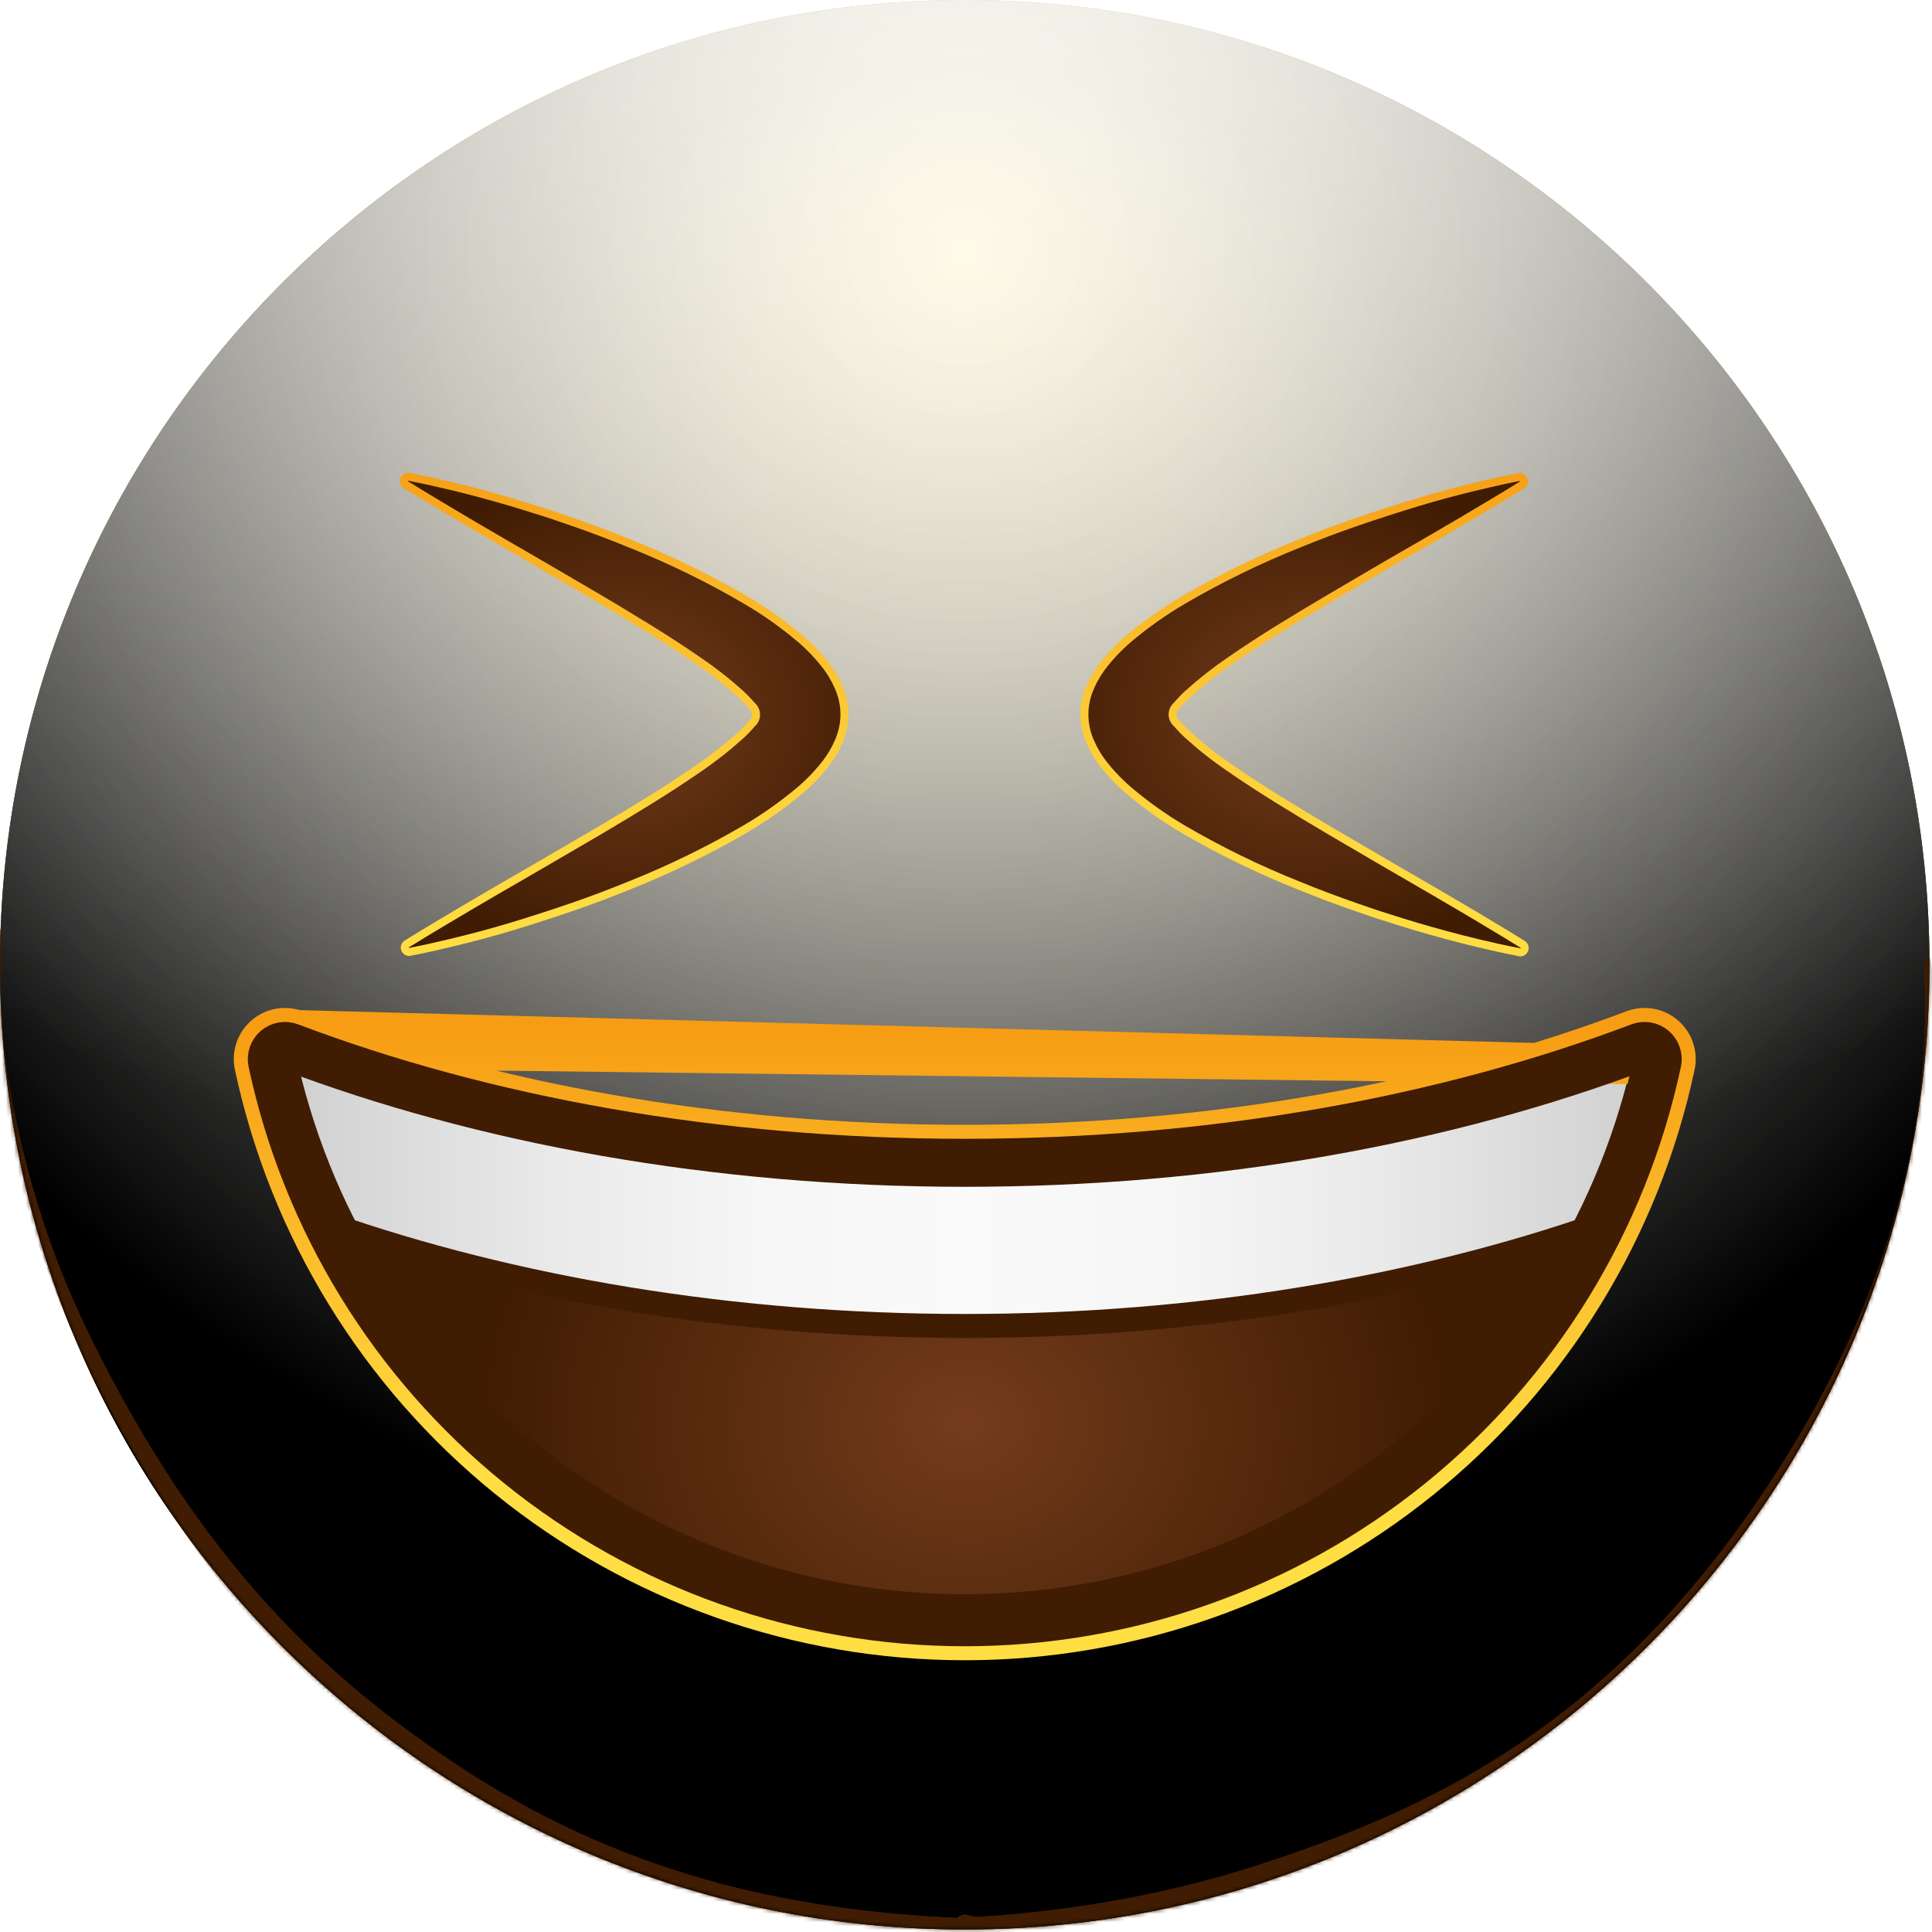 <svg width="483" height="483" viewBox="0 0 483 483" fill="none" xmlns="http://www.w3.org/2000/svg">
<path d="M241.18 482.36C374.38 482.36 482.36 374.38 482.36 241.18C482.36 107.98 374.38 0 241.18 0C107.98 0 0 107.98 0 241.18C0 374.38 107.98 482.36 241.18 482.36Z" fill="url(#paint0_radial_862_12491)"/>
<g style="mix-blend-mode:soft-light">
<path d="M241.18 482.36C374.38 482.36 482.36 374.38 482.36 241.18C482.36 107.98 374.38 0 241.18 0C107.98 0 0 107.98 0 241.18C0 374.38 107.98 482.36 241.18 482.36Z" fill="url(#paint1_radial_862_12491)"/>
</g>
<g style="mix-blend-mode:soft-light">
<path d="M241.18 482.36C374.38 482.36 482.36 374.38 482.36 241.18C482.36 107.98 374.38 0 241.18 0C107.98 0 0 107.98 0 241.18C0 374.38 107.98 482.36 241.18 482.36Z" fill="url(#paint2_radial_862_12491)"/>
</g>
<g style="mix-blend-mode:overlay">
<path d="M241.18 482.36C374.38 482.36 482.36 374.38 482.36 241.18C482.36 107.98 374.38 0 241.18 0C107.98 0 0 107.98 0 241.18C0 374.38 107.98 482.36 241.18 482.36Z" fill="url(#paint3_radial_862_12491)" fill-opacity="0.7"/>
</g>
<mask id="mask0_862_12491" style="mask-type:alpha" maskUnits="userSpaceOnUse" x="0" y="0" width="483" height="483">
<path d="M241.18 482.36C374.38 482.36 482.36 374.38 482.36 241.18C482.36 107.98 374.38 0 241.18 0C107.98 0 0 107.98 0 241.18C0 374.38 107.98 482.36 241.18 482.36Z" fill="white"/>
</mask>
<g mask="url(#mask0_862_12491)">
<g filter="url(#filter0_f_862_12491)">
<path d="M-1.376 234.299C-1.114 230.872 0.014 230.529 0.343 234.009C0.708 237.875 -0.002 245.647 0.169 250.335C0.622 262.748 2.524 273.542 4.486 282.321C10.807 310.613 19.562 328.843 27.727 344.289C54.566 395.061 83.967 420.771 112.648 440.147C154.689 468.55 197.072 477.584 239.49 479.5C240.56 479.549 240.738 486.518 239.686 487.425C237.788 489.062 235.436 487.438 233.494 487.37C227.915 487.174 222.335 486.791 216.756 486.211C200.213 484.492 183.67 480.991 167.162 475.359C122.275 460.044 73.876 433.821 31.609 359.962C28.95 355.316 26.312 350.424 23.712 345.168C21.632 340.964 19.573 336.557 17.549 331.844C10.895 316.342 -4.613 276.659 -1.376 234.299ZM239.52 487.5C238.499 487.532 238.241 481.035 239.214 479.686C240.684 477.647 242.888 479.326 244.439 479.229C250.877 478.827 257.314 478.23 263.75 477.422C281.395 475.206 299.028 471.423 316.621 465.596C360.257 451.146 407.17 429.116 448.305 361.431C450.923 357.124 453.518 352.554 456.079 347.641C463.86 332.713 483.361 293.085 481.107 243.821C480.917 239.669 482.181 237.181 482.747 240.744C483.467 245.28 483.175 254.736 482.977 259.768C482.341 275.884 479.866 289.512 477.257 300.518C468.987 335.399 457.376 355.623 446.744 372.51C412.184 427.397 374.648 449.524 338.155 465.425C305.424 479.686 272.444 486.484 239.52 487.5Z" fill="#401C02"/>
</g>
<g filter="url(#filter1_f_862_12491)">
<path d="M-1.376 234.299C-1.114 230.872 0.014 230.529 0.343 234.009C0.708 237.875 -0.002 245.647 0.169 250.335C0.622 262.748 2.524 273.542 4.486 282.321C10.807 310.613 19.562 328.843 27.727 344.289C54.566 395.061 83.967 420.771 112.648 440.147C154.689 468.55 197.072 477.584 239.49 479.5C240.56 479.549 240.738 486.518 239.686 487.425C237.788 489.062 235.436 487.438 233.494 487.37C227.915 487.174 222.335 486.791 216.756 486.211C200.213 484.492 183.67 480.991 167.162 475.359C122.275 460.044 73.876 433.821 31.609 359.962C28.95 355.316 26.312 350.424 23.712 345.168C21.632 340.964 19.573 336.557 17.549 331.844C10.895 316.342 -4.613 276.659 -1.376 234.299ZM239.52 487.5C238.499 487.532 238.241 481.035 239.214 479.686C240.684 477.647 242.888 479.326 244.439 479.229C250.877 478.827 257.314 478.23 263.75 477.422C281.395 475.206 299.028 471.423 316.621 465.596C360.257 451.146 407.17 429.116 448.305 361.431C450.923 357.124 453.518 352.554 456.079 347.641C463.86 332.713 483.361 293.085 481.107 243.821C480.917 239.669 482.181 237.181 482.747 240.744C483.467 245.28 483.175 254.736 482.977 259.768C482.341 275.884 479.866 289.512 477.257 300.518C468.987 335.399 457.376 355.623 446.744 372.51C412.184 427.397 374.648 449.524 338.155 465.425C305.424 479.686 272.444 486.484 239.52 487.5Z" fill="#401C02"/>
</g>
</g>
<path d="M101.651 236.02C104.491 234.253 107.344 232.52 110.211 230.82C114.611 228.17 119.031 225.6 123.431 223.02L136.621 215.38L149.671 207.76C158.281 202.67 166.801 197.53 174.611 192.12C178.315 189.596 181.843 186.823 185.171 183.82C186.162 182.903 187.097 181.928 187.971 180.9C188.297 180.626 188.56 180.285 188.741 179.9C188.917 179.513 189.009 179.094 189.011 178.67C189.012 178.252 188.924 177.84 188.751 177.46C188.544 177.006 188.232 176.608 187.841 176.3C187.002 175.306 186.1 174.367 185.141 173.49C181.814 170.485 178.282 167.715 174.571 165.2C166.771 159.79 158.241 154.66 149.641 149.56L136.641 141.95L123.451 134.3C119.061 131.72 114.631 129.15 110.231 126.49C107.357 124.783 104.494 123.043 101.641 121.27C101.376 121.148 101.17 120.925 101.068 120.652C100.967 120.378 100.979 120.075 101.101 119.81C101.223 119.544 101.445 119.339 101.719 119.237C101.993 119.136 102.296 119.148 102.561 119.27C105.971 119.92 109.331 120.68 112.681 121.48C117.831 122.71 122.911 124.1 127.971 125.58C130.501 126.33 132.971 127.13 135.511 127.92C138.051 128.71 140.511 129.58 142.991 130.43C147.971 132.15 152.897 134.01 157.771 136.01C167.656 139.956 177.233 144.635 186.421 150.01C191.266 152.845 195.856 156.093 200.141 159.72C202.554 161.794 204.746 164.113 206.681 166.64C206.941 166.98 207.191 167.38 207.451 167.75C207.711 168.12 207.951 168.49 208.191 168.93L208.911 170.19C209.131 170.65 209.361 171.13 209.571 171.6C210.587 173.793 211.114 176.182 211.114 178.6C211.114 181.017 210.587 183.406 209.571 185.6C209.351 186.08 209.131 186.55 208.901 187.02L208.191 188.28C207.941 188.71 207.691 189.08 207.441 189.46C207.191 189.84 206.931 190.22 206.671 190.57C204.741 193.098 202.549 195.414 200.131 197.48C195.844 201.103 191.253 204.351 186.411 207.19C177.219 212.556 167.643 217.236 157.761 221.19C152.871 223.19 147.971 225.05 142.981 226.76C137.991 228.47 132.981 230.1 127.981 231.61C122.981 233.12 117.841 234.49 112.691 235.72C109.361 236.52 106.011 237.28 102.621 237.94C102.374 238.017 102.108 238.005 101.87 237.904C101.632 237.804 101.437 237.622 101.321 237.391C101.204 237.161 101.173 236.896 101.234 236.645C101.294 236.394 101.442 236.172 101.651 236.02Z" fill="url(#paint4_radial_862_12491)"/>
<path d="M380.511 121.229C377.671 122.996 374.817 124.729 371.951 126.429C367.551 129.079 363.121 131.649 358.731 134.229L345.511 141.869L332.511 149.509C323.891 154.599 315.371 159.739 307.571 165.149C303.865 167.676 300.334 170.449 297.001 173.449C296.013 174.366 295.081 175.341 294.211 176.369C293.882 176.643 293.616 176.984 293.431 177.369C293.251 177.754 293.158 178.174 293.161 178.599C293.159 179.015 293.244 179.428 293.411 179.809C293.62 180.261 293.932 180.658 294.321 180.969C295.162 181.961 296.063 182.899 297.021 183.779C300.35 186.782 303.881 189.552 307.591 192.069C315.401 197.479 323.921 202.609 332.531 207.709L345.531 215.319L358.711 222.969C363.111 225.549 367.541 228.119 371.931 230.779C374.811 232.486 377.677 234.226 380.531 235.999C380.796 236.122 381.001 236.346 381.102 236.621C381.202 236.896 381.189 237.199 381.066 237.464C380.942 237.729 380.719 237.935 380.444 238.035C380.169 238.135 379.866 238.122 379.601 237.999C376.201 237.349 372.841 236.589 369.491 235.789C364.341 234.559 359.261 233.169 354.201 231.689C351.671 230.939 349.201 230.139 346.651 229.349C344.101 228.559 341.651 227.689 339.171 226.839C334.191 225.119 329.264 223.259 324.391 221.259C314.506 217.311 304.929 212.632 295.741 207.259C290.91 204.407 286.333 201.145 282.061 197.509C279.651 195.434 277.462 193.115 275.531 190.589C275.271 190.249 275.021 189.849 274.761 189.479C274.491 189.1 274.244 188.706 274.021 188.299L273.301 187.039C273.071 186.579 272.851 186.099 272.641 185.629C271.624 183.436 271.098 181.047 271.098 178.629C271.098 176.211 271.624 173.823 272.641 171.629C272.861 171.149 273.071 170.629 273.301 170.209L274.021 168.949C274.261 168.519 274.511 168.149 274.771 167.769C275.031 167.389 275.281 167.009 275.531 166.659C277.466 164.133 279.661 161.817 282.081 159.749C286.366 156.124 290.956 152.875 295.801 150.039C304.992 144.673 314.569 139.993 324.451 136.039C329.331 134.039 334.241 132.179 339.231 130.469C344.221 128.759 349.231 127.129 354.231 125.619C359.231 124.109 364.391 122.719 369.511 121.509C372.851 120.709 376.201 119.949 379.591 119.289C379.838 119.221 380.101 119.242 380.334 119.349C380.567 119.456 380.755 119.641 380.865 119.873C380.975 120.105 381 120.368 380.935 120.616C380.87 120.864 380.72 121.081 380.511 121.229Z" fill="url(#paint5_radial_862_12491)"/>
<path d="M101.651 236.02C104.491 234.253 107.344 232.52 110.211 230.82C114.611 228.17 119.031 225.6 123.431 223.02L136.621 215.38L149.671 207.76C158.281 202.67 166.801 197.53 174.611 192.12C178.315 189.596 181.843 186.823 185.171 183.82C186.162 182.903 187.097 181.928 187.971 180.9C188.297 180.626 188.56 180.285 188.741 179.9V179.9C188.917 179.513 189.009 179.094 189.011 178.67C189.012 178.252 188.924 177.84 188.751 177.46C188.544 177.006 188.232 176.608 187.841 176.3C187.002 175.306 186.1 174.367 185.141 173.49C181.814 170.485 178.282 167.715 174.571 165.2C166.771 159.79 158.241 154.66 149.641 149.56L136.641 141.95L123.451 134.3C119.061 131.72 114.631 129.15 110.231 126.49C107.357 124.783 104.494 123.043 101.641 121.27C101.376 121.148 101.17 120.925 101.068 120.652C100.967 120.378 100.979 120.075 101.101 119.81C101.223 119.544 101.445 119.339 101.719 119.237C101.993 119.136 102.296 119.148 102.561 119.27C105.971 119.92 109.331 120.68 112.681 121.48C117.831 122.71 122.911 124.1 127.971 125.58C130.501 126.33 132.971 127.13 135.511 127.92C138.051 128.71 140.511 129.58 142.991 130.43C147.971 132.15 152.897 134.01 157.771 136.01C167.656 139.956 177.233 144.635 186.421 150.01C191.266 152.845 195.856 156.093 200.141 159.72C202.554 161.794 204.746 164.113 206.681 166.64C206.941 166.98 207.191 167.38 207.451 167.75C207.711 168.12 207.951 168.49 208.191 168.93L208.911 170.19C209.131 170.65 209.361 171.13 209.571 171.6C210.587 173.793 211.114 176.182 211.114 178.6C211.114 181.017 210.587 183.406 209.571 185.6C209.351 186.08 209.131 186.55 208.901 187.02L208.191 188.28C207.941 188.71 207.691 189.08 207.441 189.46C207.191 189.84 206.931 190.22 206.671 190.57C204.741 193.098 202.549 195.414 200.131 197.48C195.844 201.103 191.253 204.351 186.411 207.19C177.219 212.556 167.643 217.236 157.761 221.19C152.871 223.19 147.971 225.05 142.981 226.76C137.991 228.47 132.981 230.1 127.981 231.61C122.981 233.12 117.841 234.49 112.691 235.72C109.361 236.52 106.011 237.28 102.621 237.94C102.374 238.017 102.108 238.005 101.87 237.904C101.632 237.804 101.437 237.622 101.321 237.391C101.204 237.161 101.173 236.896 101.234 236.645C101.294 236.394 101.442 236.172 101.651 236.02Z" stroke="url(#paint6_linear_862_12491)" stroke-width="2" stroke-miterlimit="10"/>
<path d="M380.511 121.229C377.671 122.996 374.817 124.729 371.951 126.429C367.551 129.079 363.121 131.649 358.731 134.229L345.511 141.869L332.511 149.509C323.891 154.599 315.371 159.739 307.571 165.149C303.865 167.676 300.334 170.449 297.001 173.449C296.013 174.366 295.081 175.341 294.211 176.369C293.882 176.643 293.616 176.984 293.431 177.369V177.369C293.251 177.754 293.158 178.174 293.161 178.599C293.159 179.015 293.244 179.428 293.411 179.809C293.62 180.261 293.932 180.658 294.321 180.969C295.162 181.961 296.063 182.899 297.021 183.779C300.35 186.782 303.881 189.552 307.591 192.069C315.401 197.479 323.921 202.609 332.531 207.709L345.531 215.319L358.711 222.969C363.111 225.549 367.541 228.119 371.931 230.779C374.811 232.486 377.677 234.226 380.531 235.999C380.796 236.122 381.001 236.346 381.102 236.621C381.202 236.896 381.189 237.199 381.066 237.464C380.942 237.729 380.719 237.935 380.444 238.035C380.169 238.135 379.866 238.122 379.601 237.999C376.201 237.349 372.841 236.589 369.491 235.789C364.341 234.559 359.261 233.169 354.201 231.689C351.671 230.939 349.201 230.139 346.651 229.349C344.101 228.559 341.651 227.689 339.171 226.839C334.191 225.119 329.264 223.259 324.391 221.259C314.506 217.311 304.929 212.632 295.741 207.259C290.91 204.407 286.333 201.145 282.061 197.509C279.651 195.434 277.462 193.115 275.531 190.589C275.271 190.249 275.021 189.849 274.761 189.479C274.491 189.1 274.244 188.706 274.021 188.299L273.301 187.039C273.071 186.579 272.851 186.099 272.641 185.629C271.624 183.436 271.098 181.047 271.098 178.629C271.098 176.211 271.624 173.823 272.641 171.629C272.861 171.149 273.071 170.629 273.301 170.209L274.021 168.949C274.261 168.519 274.511 168.149 274.771 167.769C275.031 167.389 275.281 167.009 275.531 166.659C277.466 164.133 279.661 161.817 282.081 159.749C286.366 156.124 290.956 152.875 295.801 150.039C304.992 144.673 314.569 139.993 324.451 136.039C329.331 134.039 334.241 132.179 339.231 130.469C344.221 128.759 349.231 127.129 354.231 125.619C359.231 124.109 364.391 122.719 369.511 121.509C372.851 120.709 376.201 119.949 379.591 119.289C379.838 119.221 380.101 119.242 380.334 119.349C380.567 119.456 380.755 119.641 380.865 119.873C380.975 120.105 381 120.368 380.935 120.616C380.87 120.864 380.72 121.081 380.511 121.229Z" stroke="url(#paint7_linear_862_12491)" stroke-width="2" stroke-miterlimit="10"/>
<path d="M400.45 305.931C385.92 335.803 363.281 360.987 335.119 378.605C306.958 396.224 274.409 405.567 241.19 405.567C207.971 405.567 175.422 396.224 147.26 378.605C119.098 360.987 96.46 335.803 81.93 305.931C128.38 322.151 182.93 331.491 241.19 331.491C299.45 331.491 354 322.151 400.45 305.931Z" fill="url(#paint8_radial_862_12491)"/>
<path d="M415.51 259.551C415.33 260.551 415.14 261.551 414.94 262.601C414.74 263.651 414.58 264.441 414.38 265.351C414.38 265.531 414.31 265.701 414.27 265.871C414.08 266.801 413.87 267.721 413.66 268.641C413.45 269.561 413.26 270.311 413.05 271.141C412.93 271.641 412.81 272.141 412.67 272.641C412.62 272.861 412.56 273.091 412.5 273.311C412.37 273.831 412.23 274.311 412.09 274.861C412.09 275.061 411.99 275.261 411.93 275.461C411.737 276.167 411.537 276.877 411.33 277.591C411.06 278.591 410.77 279.511 410.48 280.471V280.531C410.2 281.431 409.92 282.341 409.62 283.241C408.97 285.241 408.29 287.241 407.62 289.241C407.27 290.241 406.91 291.151 406.55 292.091C406.19 293.031 405.93 293.691 405.61 294.491C405.13 295.691 404.61 296.881 404.13 298.061C403.8 298.841 403.46 299.621 403.13 300.391L403.08 300.491C402.75 301.241 402.41 301.981 402.08 302.721L401.54 303.881C401.21 304.581 400.88 305.281 400.54 305.971C354.09 322.191 299.54 331.531 241.28 331.531C183.02 331.531 128.47 322.191 82.02 305.971C81.68 305.281 81.35 304.581 81.02 303.881L80.48 302.721C80.14 301.981 79.8 301.241 79.48 300.491L79.43 300.391C79.09 299.621 78.75 298.841 78.43 298.061C77.92 296.881 77.43 295.691 76.95 294.491C76.63 293.691 76.32 292.891 76.01 292.091C75.7 291.291 75.29 290.201 74.94 289.241C74.22 287.241 73.54 285.291 72.89 283.241C72.59 282.341 72.31 281.431 72.03 280.531V280.471C71.74 279.471 71.45 278.551 71.18 277.591C70.967 276.884 70.767 276.174 70.58 275.461C70.52 275.261 70.47 275.061 70.42 274.861C70.28 274.351 70.14 273.861 70.01 273.311C69.95 273.091 69.89 272.861 69.84 272.641C69.7 272.141 69.58 271.641 69.46 271.141C69.25 270.311 69.05 269.471 68.85 268.641C68.65 267.811 68.43 266.801 68.24 265.871C68.24 265.701 68.16 265.531 68.13 265.351C67.93 264.441 67.75 263.521 67.57 262.601C67.39 261.681 67.18 260.601 67 259.551C116.54 279.201 176.6 290.711 241.32 290.711C306.04 290.711 365.97 279.201 415.51 259.551Z" fill="url(#paint9_linear_862_12491)"/>
<path d="M400.45 305.931C354 322.151 299.45 331.491 241.19 331.491C182.93 331.491 128.38 322.151 81.93 305.931" stroke="url(#paint10_radial_862_12491)" stroke-width="6" stroke-miterlimit="10"/>
<mask id="mask1_862_12491" style="mask-type:alpha" maskUnits="userSpaceOnUse" x="67" y="260" width="348" height="145">
<path d="M409.969 260.701C410.521 260.491 411.119 260.434 411.701 260.535C412.283 260.636 412.827 260.891 413.276 261.275C413.725 261.658 414.063 262.156 414.253 262.715C414.444 263.274 414.48 263.873 414.359 264.451C405.897 304.101 384.084 339.647 352.566 365.148C321.048 390.65 281.732 404.563 241.189 404.563C200.646 404.563 161.331 390.65 129.813 365.148C98.294 339.647 76.481 304.101 68.019 264.451C67.898 263.873 67.935 263.274 68.125 262.715C68.316 262.156 68.653 261.658 69.102 261.275C69.551 260.891 70.095 260.636 70.677 260.535C71.259 260.434 71.857 260.491 72.409 260.701C120.859 279.041 178.859 289.701 241.189 289.701C303.519 289.701 361.519 279.041 409.969 260.701Z" fill="url(#paint11_linear_862_12491)"/>
</mask>
<g mask="url(#mask1_862_12491)">
<g filter="url(#filter2_f_862_12491)">
<path d="M409.969 260.701C410.521 260.491 411.119 260.434 411.701 260.535C412.283 260.636 412.827 260.891 413.276 261.275C413.725 261.658 414.063 262.156 414.253 262.715C414.444 263.274 414.48 263.873 414.359 264.451C405.897 304.101 384.084 339.647 352.566 365.148C321.047 390.65 281.732 404.563 241.189 404.563C200.646 404.563 161.331 390.65 129.813 365.148C98.294 339.647 76.481 304.101 68.019 264.451C67.898 263.873 67.935 263.274 68.125 262.715C68.316 262.156 68.653 261.658 69.102 261.275C69.551 260.891 70.095 260.636 70.677 260.535C71.259 260.434 71.857 260.491 72.409 260.701C120.859 279.041 178.859 289.701 241.189 289.701C303.519 289.701 361.519 279.041 409.969 260.701Z" stroke="url(#paint12_linear_862_12491)" stroke-width="12" stroke-miterlimit="10"/>
</g>
</g>
<path d="M419.006 266.434L419.005 266.443C410.315 307.157 387.918 343.655 355.554 369.841C323.19 396.027 282.82 410.313 241.189 410.313C199.559 410.313 159.189 396.027 126.825 369.841C94.461 343.655 72.063 307.157 63.374 266.443L63.372 266.434L63.37 266.426C63.074 265.014 63.164 263.547 63.629 262.182M419.006 266.434L63.629 262.182M419.006 266.434L419.008 266.426M419.006 266.434L419.008 266.426M63.629 262.182C64.095 260.816 64.92 259.6 66.017 258.663C67.115 257.726 68.444 257.101 69.866 256.855C71.286 256.608 72.746 256.748 74.094 257.26M63.629 262.182L74.094 257.26M419.008 266.426C419.304 265.014 419.215 263.548 418.749 262.182C418.283 260.816 417.458 259.6 416.361 258.663C415.264 257.726 413.935 257.101 412.513 256.855C411.091 256.608 409.629 256.749 408.28 257.262C360.415 275.379 302.993 285.951 241.189 285.951C179.384 285.951 121.96 275.379 74.094 257.26M419.008 266.426L74.094 257.26" stroke="url(#paint13_linear_862_12491)" stroke-width="9.5" stroke-miterlimit="10"/>
<path d="M409.969 261.701C410.521 261.491 411.119 261.434 411.701 261.535C412.283 261.636 412.827 261.891 413.276 262.275C413.725 262.658 414.063 263.156 414.253 263.715C414.444 264.274 414.48 264.873 414.359 265.451C405.897 305.101 384.084 340.647 352.566 366.148C321.047 391.65 281.732 405.563 241.189 405.563C200.646 405.563 161.331 391.65 129.813 366.148C98.294 340.647 76.481 305.101 68.019 265.451C67.898 264.873 67.935 264.274 68.125 263.715C68.316 263.156 68.653 262.658 69.102 262.275C69.551 261.891 70.095 261.636 70.677 261.535C71.259 261.434 71.857 261.491 72.409 261.701C120.859 280.041 178.859 290.701 241.189 290.701C303.519 290.701 361.519 280.041 409.969 261.701Z" stroke="url(#paint14_linear_862_12491)" stroke-width="12" stroke-miterlimit="10"/>
<defs>
<filter id="filter0_f_862_12491" x="-26.815" y="206.559" width="535.022" height="306.595" filterUnits="userSpaceOnUse" color-interpolation-filters="sRGB">
<feFlood flood-opacity="0" result="BackgroundImageFix"/>
<feBlend mode="normal" in="SourceGraphic" in2="BackgroundImageFix" result="shape"/>
<feGaussianBlur stdDeviation="12.5" result="effect1_foregroundBlur_862_12491"/>
</filter>
<filter id="filter1_f_862_12491" x="-41.815" y="191.559" width="565.022" height="336.595" filterUnits="userSpaceOnUse" color-interpolation-filters="sRGB">
<feFlood flood-opacity="0" result="BackgroundImageFix"/>
<feBlend mode="normal" in="SourceGraphic" in2="BackgroundImageFix" result="shape"/>
<feGaussianBlur stdDeviation="20" result="effect1_foregroundBlur_862_12491"/>
</filter>
<filter id="filter2_f_862_12491" x="51.949" y="244.486" width="378.48" height="176.076" filterUnits="userSpaceOnUse" color-interpolation-filters="sRGB">
<feFlood flood-opacity="0" result="BackgroundImageFix"/>
<feBlend mode="normal" in="SourceGraphic" in2="BackgroundImageFix" result="shape"/>
<feGaussianBlur stdDeviation="5" result="effect1_foregroundBlur_862_12491"/>
</filter>
<radialGradient id="paint0_radial_862_12491" cx="0" cy="0" r="1" gradientUnits="userSpaceOnUse" gradientTransform="translate(241 -4.53898e-06) rotate(90) scale(482)">
<stop stop-color="#FFDE43"/>
<stop offset="1" stop-color="#FFBC00"/>
</radialGradient>
<radialGradient id="paint1_radial_862_12491" cx="0" cy="0" r="1" gradientUnits="userSpaceOnUse" gradientTransform="translate(241 64.5) rotate(90) scale(417.5)">
<stop stop-color="white" stop-opacity="0.5"/>
<stop offset="0.782"/>
</radialGradient>
<radialGradient id="paint2_radial_862_12491" cx="0" cy="0" r="1" gradientUnits="userSpaceOnUse" gradientTransform="translate(241 64.5) rotate(90) scale(417.5)">
<stop stop-color="white" stop-opacity="0.5"/>
<stop offset="0.782"/>
</radialGradient>
<radialGradient id="paint3_radial_862_12491" cx="0" cy="0" r="1" gradientUnits="userSpaceOnUse" gradientTransform="translate(241 -52.5) rotate(90) scale(534.5 722.835)">
<stop offset="0.092" stop-color="white"/>
<stop offset="0.67" stop-color="white" stop-opacity="0"/>
</radialGradient>
<radialGradient id="paint4_radial_862_12491" cx="0" cy="0" r="1" gradientUnits="userSpaceOnUse" gradientTransform="translate(155.981 178.54) scale(70.184 59.514)">
<stop stop-color="#743C1C"/>
<stop offset="1" stop-color="#401C02"/>
</radialGradient>
<radialGradient id="paint5_radial_862_12491" cx="0" cy="0" r="1" gradientUnits="userSpaceOnUse" gradientTransform="translate(326.057 178.636) scale(70.157 59.529)">
<stop stop-color="#743C1C"/>
<stop offset="1" stop-color="#401C02"/>
</radialGradient>
<linearGradient id="paint6_linear_862_12491" x1="156.057" y1="241.333" x2="156.057" y2="115.345" gradientUnits="userSpaceOnUse">
<stop stop-color="#FFDE43"/>
<stop offset="0.22" stop-color="#FED93F"/>
<stop offset="0.51" stop-color="#FCC934"/>
<stop offset="0.82" stop-color="#F9AF21"/>
<stop offset="1" stop-color="#F79D14"/>
</linearGradient>
<linearGradient id="paint7_linear_862_12491" x1="326.133" y1="241.446" x2="326.133" y2="115.425" gradientUnits="userSpaceOnUse">
<stop stop-color="#FFDE43"/>
<stop offset="0.22" stop-color="#FED93F"/>
<stop offset="0.51" stop-color="#FCC934"/>
<stop offset="0.82" stop-color="#F9AF21"/>
<stop offset="1" stop-color="#F79D14"/>
</linearGradient>
<radialGradient id="paint8_radial_862_12491" cx="0" cy="0" r="1" gradientUnits="userSpaceOnUse" gradientTransform="translate(241.19 355.547) scale(120.213 100.638)">
<stop stop-color="#743C1C"/>
<stop offset="1" stop-color="#401C02"/>
</radialGradient>
<linearGradient id="paint9_linear_862_12491" x1="66.866" y1="295.554" x2="415.51" y2="295.554" gradientUnits="userSpaceOnUse">
<stop stop-color="#CCCCCC"/>
<stop offset="0.05" stop-color="#D5D5D5"/>
<stop offset="0.2" stop-color="#E9E9E9"/>
<stop offset="0.35" stop-color="#F6F6F6"/>
<stop offset="0.5" stop-color="#FAFAFA"/>
<stop offset="0.65" stop-color="#F6F6F6"/>
<stop offset="0.8" stop-color="#E9E9E9"/>
<stop offset="0.95" stop-color="#D5D5D5"/>
<stop offset="1" stop-color="#CCCCCC"/>
</linearGradient>
<radialGradient id="paint10_radial_862_12491" cx="0" cy="0" r="1" gradientUnits="userSpaceOnUse" gradientTransform="translate(241.19 318.791) scale(113.86 113.86)">
<stop stop-color="#401C02"/>
<stop offset="1" stop-color="#401C02"/>
</radialGradient>
<linearGradient id="paint11_linear_862_12491" x1="174103" y1="92638.1" x2="174103" y2="70149.2" gradientUnits="userSpaceOnUse">
<stop stop-color="#401C02"/>
<stop offset="1" stop-color="#401C02"/>
</linearGradient>
<linearGradient id="paint12_linear_862_12491" x1="174103" y1="92638.1" x2="174103" y2="70149.2" gradientUnits="userSpaceOnUse">
<stop stop-color="#401C02"/>
<stop offset="1" stop-color="#401C02"/>
</linearGradient>
<linearGradient id="paint13_linear_862_12491" x1="241.189" y1="409.617" x2="241.189" y2="256.85" gradientUnits="userSpaceOnUse">
<stop offset="0.266" stop-color="#FFDE43"/>
<stop offset="1" stop-color="#F79D14"/>
</linearGradient>
<linearGradient id="paint14_linear_862_12491" x1="174103" y1="92639.1" x2="174103" y2="70150.2" gradientUnits="userSpaceOnUse">
<stop stop-color="#401C02"/>
<stop offset="1" stop-color="#401C02"/>
</linearGradient>
</defs>
</svg>
